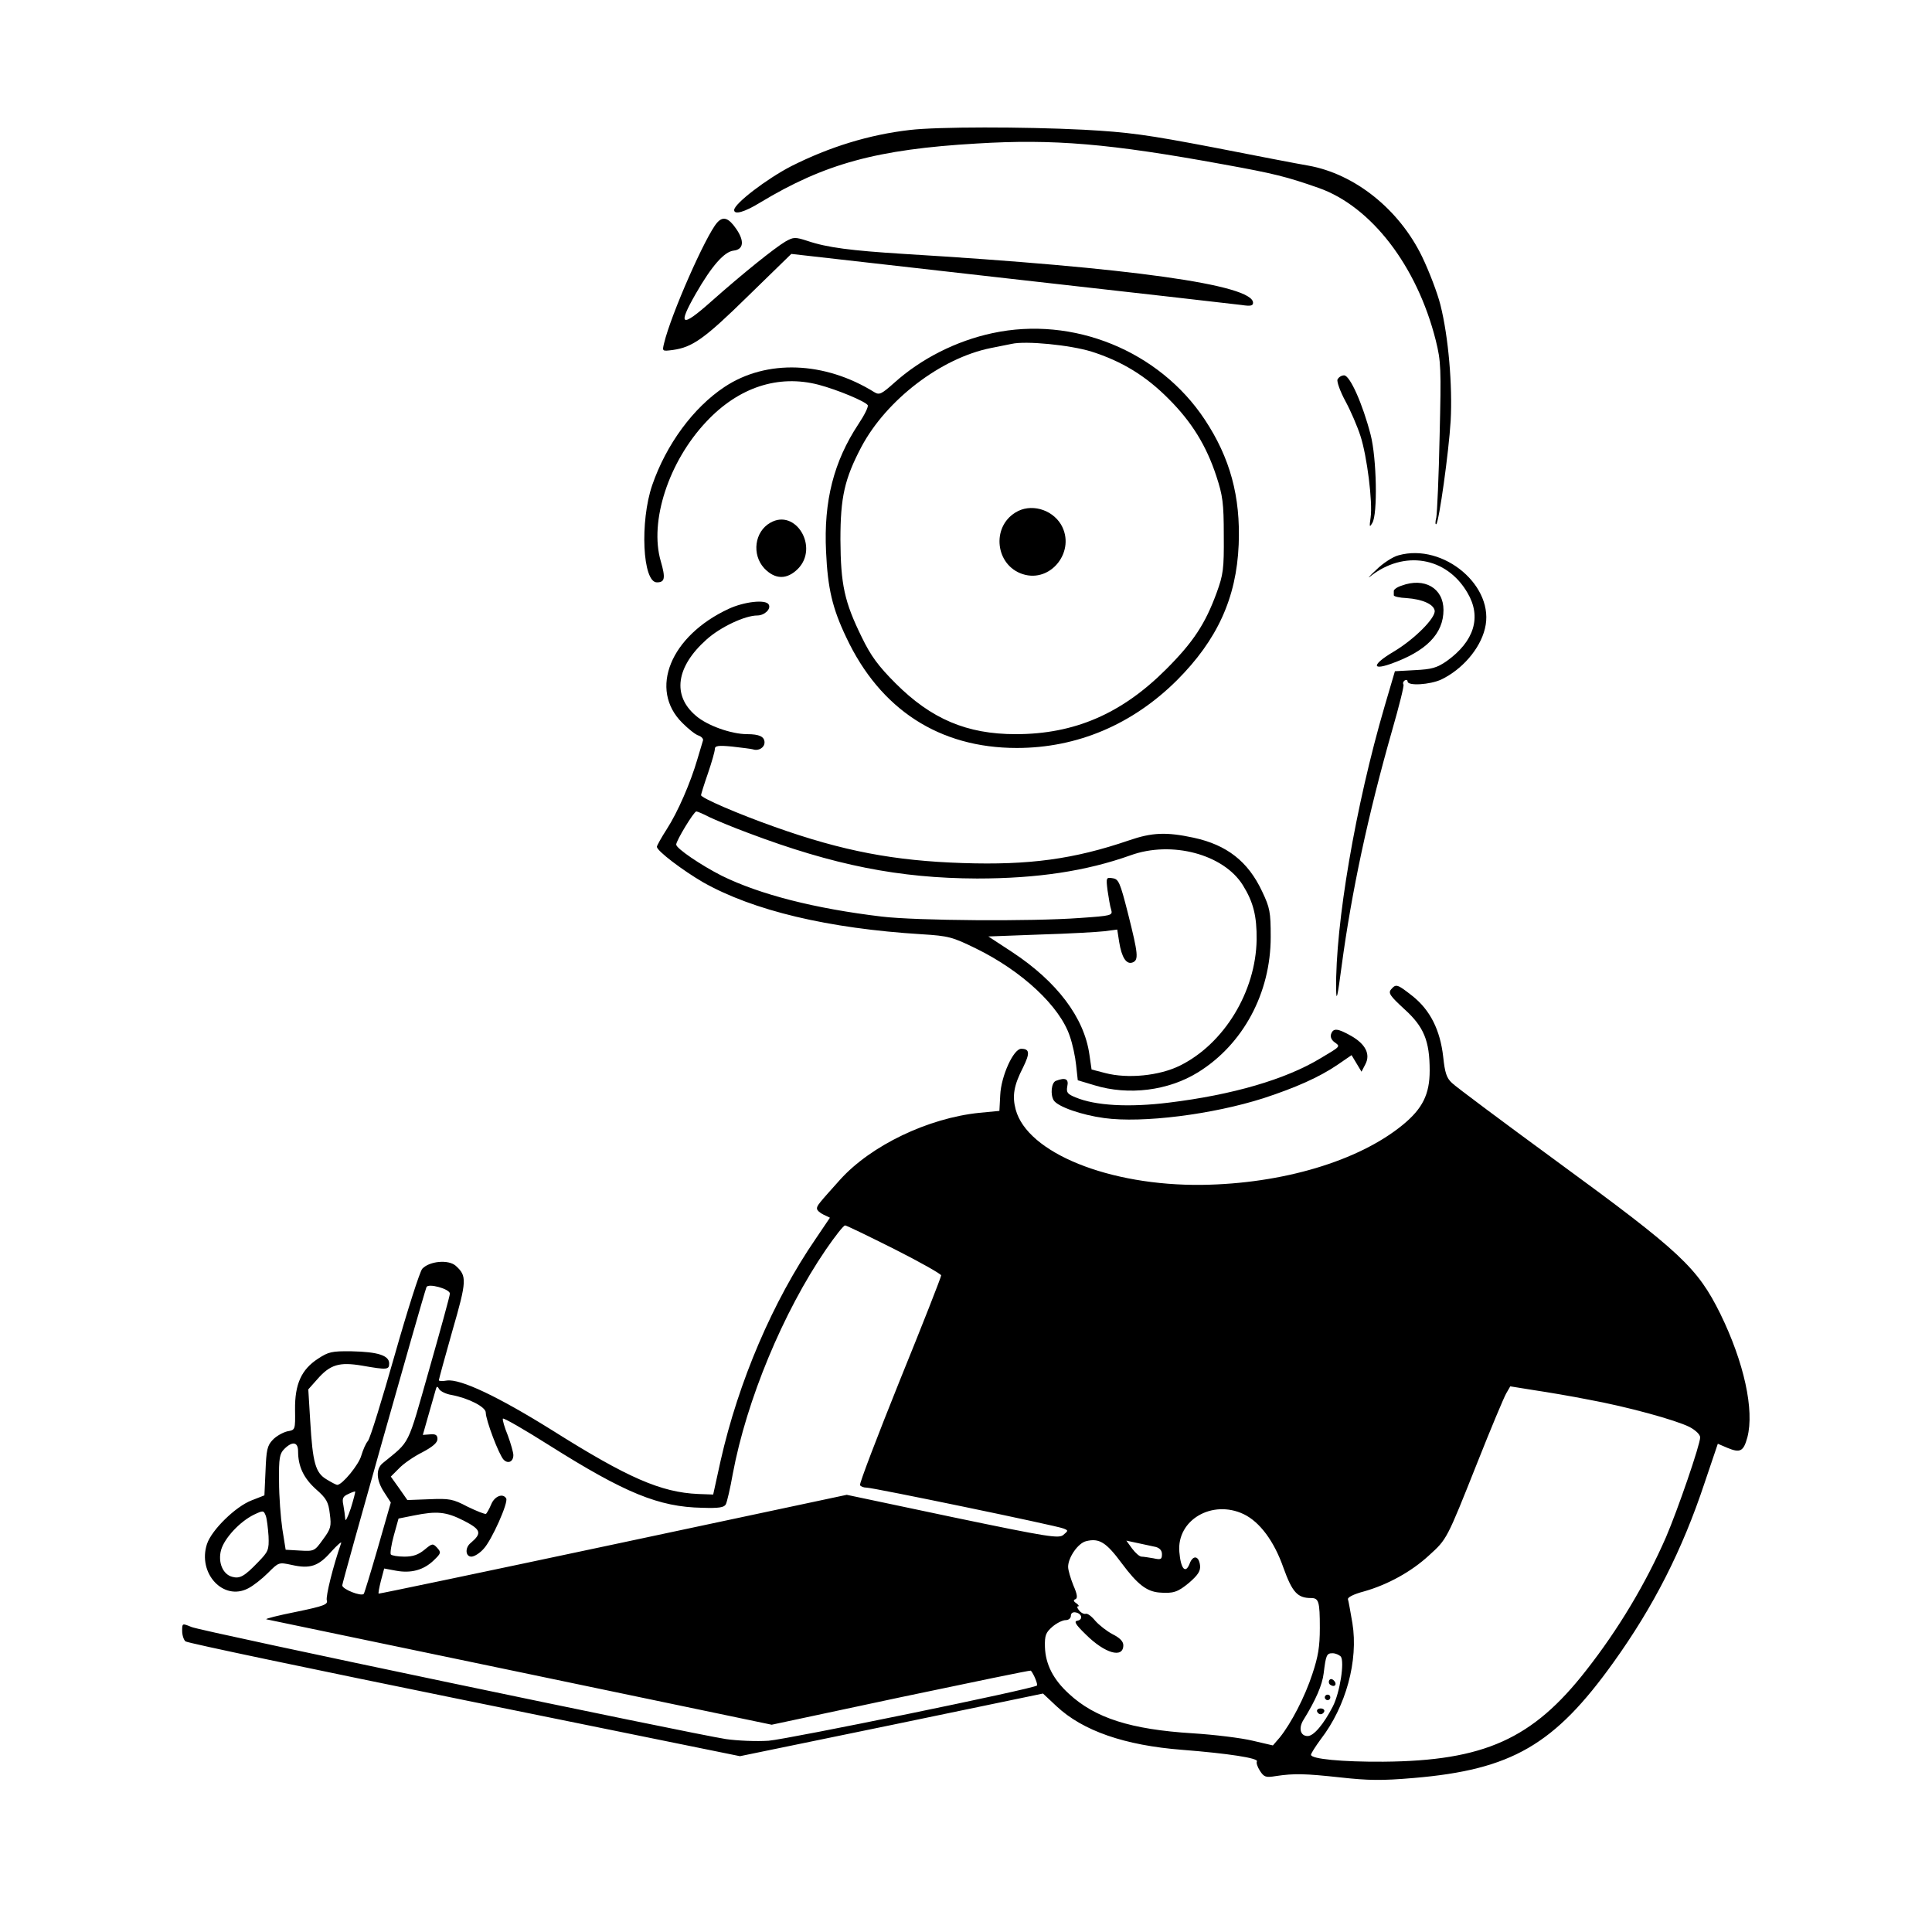 <?xml version="1.0" standalone="no"?>
<!DOCTYPE svg PUBLIC "-//W3C//DTD SVG 20010904//EN"
 "http://www.w3.org/TR/2001/REC-SVG-20010904/DTD/svg10.dtd">
<svg version="1.0" xmlns="http://www.w3.org/2000/svg"
 width="700pt" height="700pt" viewBox="0 0 700 700"
 preserveAspectRatio="xMidYMid meet">
<g transform="translate(0,700) scale(0.1,-0.1)"
fill="#000000" stroke="none">
<path d="M3296 6529 c-147 -17 -290 -61 -429 -131 -89 -46 -207 -136 -207
-159 0 -18 37 -8 94 27 234 141 423 193 785 214 278 17 481 0 896 -76 182 -33
226 -44 343 -85 190 -67 356 -282 424 -552 19 -77 20 -99 14 -347 -3 -146 -9
-278 -12 -295 -4 -16 -4 -27 0 -24 10 10 45 258 52 374 7 128 -8 305 -37 420
-11 44 -41 122 -66 174 -83 172 -244 301 -413 331 -36 6 -191 36 -344 66 -241
46 -306 55 -470 64 -219 11 -529 11 -630 -1z"/>
<path d="M2598 6193 c-41 -47 -167 -332 -192 -437 -7 -29 -7 -29 32 -24 71 10
114 40 272 195 l157 153 794 -90 c437 -49 813 -92 837 -95 33 -5 42 -3 42 8 0
65 -440 127 -1265 177 -192 12 -278 23 -349 47 -46 15 -51 14 -80 -2 -39 -23
-155 -116 -271 -219 -107 -95 -121 -87 -54 30 58 101 103 152 137 156 36 4 40
34 10 78 -28 41 -48 48 -70 23z"/>
<path d="M3596 5793 c-131 -28 -258 -92 -356 -180 -46 -41 -54 -45 -72 -34
-180 112 -391 120 -543 19 -113 -75 -211 -208 -262 -356 -45 -132 -35 -352 17
-352 29 0 32 15 14 77 -42 144 29 361 165 505 117 125 261 172 407 134 68 -18
169 -60 178 -74 3 -6 -12 -36 -34 -69 -89 -135 -126 -278 -117 -462 6 -133 23
-205 73 -310 123 -262 338 -401 618 -401 219 0 419 85 580 245 146 146 216
298 224 492 7 174 -31 314 -123 453 -165 249 -477 376 -769 313z m359 -67
c110 -35 197 -88 280 -172 83 -83 136 -169 172 -279 23 -70 27 -97 27 -215 1
-122 -2 -142 -26 -208 -41 -112 -84 -178 -183 -277 -161 -161 -332 -235 -545
-235 -177 0 -306 55 -435 184 -63 63 -90 100 -122 166 -64 130 -77 192 -78
355 0 154 15 220 76 336 91 171 289 322 469 358 30 6 64 13 75 15 51 12 213
-4 290 -28z"/>
<path d="M3679 5143 c-88 -54 -72 -191 26 -223 103 -34 195 85 139 180 -34 56
-111 77 -165 43z"/>
<path d="M4846 5625 c-3 -8 10 -44 29 -79 19 -35 43 -91 54 -125 24 -73 45
-241 37 -296 -5 -35 -4 -37 6 -20 20 31 16 235 -6 320 -29 112 -75 215 -96
215 -10 0 -20 -7 -24 -15z"/>
<path d="M2791 5106 c-57 -32 -68 -115 -22 -165 39 -41 82 -42 122 -2 77 78
-8 220 -100 167z"/>
<path d="M5067 4988 c-20 -5 -57 -29 -80 -52 -24 -22 -34 -34 -23 -25 122 97
277 72 353 -59 52 -88 24 -176 -75 -247 -36 -25 -55 -30 -115 -33 l-73 -4 -37
-126 c-106 -362 -179 -791 -176 -1027 1 -47 5 -28 20 85 36 269 96 549 183
854 25 87 44 162 41 166 -3 5 -1 11 5 15 5 3 10 1 10 -4 0 -17 81 -12 122 7
75 36 140 110 158 184 39 152 -149 312 -313 266z"/>
<path d="M5078 4878 c-16 -5 -28 -14 -28 -19 0 -5 0 -12 0 -16 0 -4 21 -9 46
-10 57 -4 98 -22 102 -45 5 -26 -74 -105 -150 -150 -74 -44 -80 -68 -11 -44
131 46 193 110 193 196 0 79 -69 119 -152 88z"/>
<path d="M2640 4794 c-211 -98 -290 -292 -168 -413 22 -22 48 -43 59 -46 11
-4 18 -12 16 -18 -2 -7 -11 -37 -20 -67 -25 -86 -71 -192 -111 -254 -20 -31
-36 -60 -36 -64 0 -15 94 -86 168 -129 181 -102 451 -167 792 -188 97 -6 111
-10 195 -51 168 -82 305 -210 341 -318 10 -28 20 -75 23 -105 l6 -55 60 -18
c124 -38 268 -20 376 47 163 101 263 287 263 490 0 91 -3 106 -31 165 -51 109
-128 169 -249 195 -98 21 -150 19 -234 -10 -199 -68 -361 -90 -602 -82 -247 8
-434 43 -681 131 -133 47 -267 105 -267 115 0 3 11 39 25 79 14 41 25 80 25
88 0 12 12 14 63 9 34 -4 68 -8 75 -10 20 -7 42 6 42 25 0 21 -19 30 -63 30
-57 0 -145 31 -186 67 -86 73 -72 177 39 276 50 45 139 87 184 87 26 0 51 24
41 40 -11 19 -89 10 -145 -16z m-71 -754 c21 -10 85 -37 142 -58 310 -117 547
-164 829 -165 219 0 396 27 556 84 149 54 337 4 407 -108 38 -61 51 -112 50
-198 -3 -188 -118 -377 -278 -456 -75 -37 -189 -48 -270 -27 l-50 13 -8 55
c-19 133 -117 263 -279 370 l-87 57 187 7 c103 3 208 9 234 12 l46 6 7 -45 c9
-56 26 -83 49 -74 22 9 20 30 -17 177 -29 114 -34 125 -56 128 -23 4 -24 2
-18 -45 4 -26 9 -58 13 -69 6 -21 2 -22 -113 -30 -175 -13 -592 -10 -718 5
-243 29 -442 80 -580 148 -75 38 -165 99 -165 113 0 14 64 120 73 120 4 0 25
-9 46 -20z"/>
<path d="M5040 3415 c-11 -13 -3 -24 48 -71 71 -64 92 -115 92 -223 0 -86 -26
-138 -98 -197 -160 -131 -436 -213 -727 -217 -336 -4 -633 116 -675 273 -13
49 -7 87 27 153 25 51 24 67 -7 67 -28 0 -73 -99 -76 -168 l-3 -57 -73 -7
c-185 -19 -392 -118 -504 -242 -79 -88 -84 -94 -84 -105 0 -6 11 -16 24 -22
l23 -11 -52 -77 c-155 -226 -279 -516 -344 -803 l-27 -123 -55 2 c-134 6 -254
58 -527 230 -197 123 -334 188 -383 181 -16 -3 -29 -2 -29 1 0 3 22 84 49 179
53 183 53 199 12 236 -26 23 -95 17 -121 -11 -9 -10 -54 -151 -100 -313 -46
-162 -89 -302 -97 -311 -8 -9 -18 -33 -24 -53 -9 -33 -69 -106 -87 -106 -4 0
-21 9 -39 20 -40 24 -50 59 -59 211 l-7 115 32 36 c47 54 80 64 163 50 91 -16
98 -15 98 8 0 29 -41 42 -136 44 -72 1 -84 -2 -122 -27 -60 -39 -84 -92 -83
-184 1 -74 1 -74 -28 -79 -16 -4 -40 -17 -53 -31 -20 -21 -23 -37 -26 -113
l-4 -88 -46 -18 c-58 -22 -145 -107 -162 -158 -35 -106 59 -208 149 -161 18 9
50 34 72 56 39 39 39 39 86 29 66 -15 97 -5 143 48 23 25 39 39 36 31 -30 -86
-56 -193 -52 -207 5 -15 -9 -21 -111 -42 -65 -13 -113 -25 -108 -27 6 -1 420
-88 921 -192 l910 -190 469 100 c257 54 469 98 470 96 11 -13 26 -50 22 -54
-12 -12 -900 -194 -972 -200 -44 -3 -113 0 -155 6 -133 21 -1902 391 -1936
406 -34 14 -34 14 -34 -14 0 -16 6 -33 12 -38 7 -6 462 -101 1011 -213 l998
-203 549 113 549 114 49 -46 c95 -89 247 -142 456 -158 165 -13 277 -30 270
-42 -3 -5 2 -20 11 -34 15 -23 21 -25 58 -19 67 10 104 9 234 -5 100 -11 149
-12 265 -2 355 30 510 120 724 419 145 202 249 406 330 650 l48 142 35 -15
c46 -19 58 -13 72 38 26 99 -12 272 -98 448 -83 167 -142 223 -588 549 -198
145 -371 274 -384 287 -20 18 -26 38 -32 95 -11 97 -47 169 -111 220 -56 44
-60 45 -78 24z m-1799 -941 c93 -47 169 -90 169 -95 0 -6 -67 -177 -150 -381
-82 -204 -147 -374 -144 -379 3 -5 13 -9 24 -9 24 0 690 -138 713 -148 18 -7
18 -8 0 -23 -16 -14 -51 -9 -401 64 l-384 81 -846 -180 c-466 -99 -848 -179
-850 -178 -2 1 2 22 8 46 l12 45 43 -8 c54 -10 100 2 137 38 26 25 27 28 12
45 -16 17 -18 16 -46 -7 -22 -18 -41 -25 -73 -25 -24 0 -46 4 -49 8 -3 5 2 36
11 69 l17 61 55 11 c84 17 117 14 182 -19 62 -32 66 -45 25 -80 -22 -17 -20
-50 2 -50 10 0 30 12 44 28 29 30 91 169 82 183 -12 20 -42 8 -54 -21 -7 -17
-16 -32 -19 -35 -4 -2 -34 10 -67 26 -53 28 -66 30 -138 27 l-80 -3 -30 43
-30 42 30 30 c16 17 54 43 84 58 38 20 55 35 55 48 0 14 -6 19 -27 17 l-26 -2
19 67 c11 37 22 78 26 91 5 19 7 21 14 8 5 -8 25 -18 44 -21 64 -12 125 -44
125 -64 0 -27 48 -154 65 -171 16 -16 35 -7 35 17 0 9 -9 41 -20 71 -12 29
-20 57 -18 61 2 4 77 -39 167 -96 276 -174 398 -224 555 -227 61 -2 80 1 86
13 4 8 16 58 25 110 50 267 182 585 337 812 33 48 64 88 70 88 5 0 85 -39 179
-86z m-1611 -161 c0 -8 -34 -131 -75 -275 -81 -285 -67 -256 -168 -339 -26
-21 -24 -62 5 -106 l24 -37 -47 -164 c-26 -90 -49 -165 -51 -167 -10 -10 -78
17 -78 31 0 11 287 1028 305 1080 5 16 85 -6 85 -23z m4125 -384 c142 -26 316
-74 366 -99 23 -12 39 -28 39 -38 0 -26 -81 -262 -124 -362 -73 -167 -172
-333 -289 -482 -194 -249 -370 -328 -735 -331 -150 -1 -262 10 -262 25 0 5 16
30 35 56 92 119 137 286 115 421 -7 41 -14 80 -16 86 -3 7 20 19 58 29 85 24
171 71 235 130 66 60 64 56 175 335 49 124 97 238 105 252 l15 26 87 -14 c47
-7 136 -22 196 -34z m-4675 -187 c0 -55 20 -97 64 -137 39 -34 46 -47 51 -90
6 -45 4 -54 -25 -93 -30 -42 -32 -43 -83 -40 l-52 3 -12 75 c-6 41 -12 119
-12 173 -1 84 2 100 19 117 29 29 50 26 50 -8z m191 -207 c-11 -33 -20 -50
-20 -39 -1 12 -4 35 -7 51 -5 24 -2 31 18 40 12 6 24 10 25 9 1 -1 -6 -29 -16
-61z m-298 -101 c2 -50 -1 -56 -38 -94 -49 -51 -66 -61 -94 -53 -34 9 -52 53
-40 97 12 43 68 103 119 128 34 16 35 16 43 -4 4 -11 8 -45 10 -74z m3533 80
c58 -28 110 -97 144 -194 32 -89 51 -110 100 -110 28 0 32 -12 32 -108 0 -68
-6 -104 -27 -167 -27 -83 -77 -179 -118 -230 l-25 -29 -73 17 c-41 10 -139 22
-219 27 -223 14 -352 55 -447 143 -57 52 -85 107 -87 170 -1 42 3 52 27 73 15
13 37 24 48 24 11 0 19 7 19 16 0 9 7 14 17 12 23 -4 28 -26 7 -30 -14 -2 -8
-13 29 -49 70 -70 137 -89 137 -40 0 14 -13 27 -39 40 -21 11 -49 33 -63 49
-13 16 -28 27 -34 25 -6 -2 -17 3 -24 12 -7 8 -9 15 -4 15 5 0 2 5 -6 11 -11
7 -12 12 -3 15 8 4 6 18 -8 50 -10 25 -19 55 -19 67 0 34 36 86 65 93 48 12
73 -4 130 -81 56 -75 89 -101 135 -105 51 -4 67 1 109 36 32 28 41 42 39 62
-4 36 -26 39 -38 6 -15 -38 -32 -18 -37 43 -10 116 119 191 233 137z m-318
-119 c14 -4 22 -13 22 -26 0 -19 -4 -21 -31 -15 -17 3 -37 6 -43 6 -7 0 -22
13 -34 29 l-21 29 42 -9 c23 -5 52 -11 65 -14z m670 -397 c14 -19 -3 -130 -29
-181 -33 -64 -69 -107 -91 -107 -27 0 -34 29 -15 59 44 71 68 126 73 169 8 66
11 72 32 72 11 0 24 -6 30 -12z"/>
<path d="M4816 912 c-3 -6 -1 -14 5 -17 15 -10 25 3 12 16 -7 7 -13 7 -17 1z"/>
<path d="M4800 850 c0 -5 5 -10 10 -10 6 0 10 5 10 10 0 6 -4 10 -10 10 -5 0
-10 -4 -10 -10z"/>
<path d="M4772 799 c2 -6 8 -10 13 -10 5 0 11 4 13 10 2 6 -4 11 -13 11 -9 0
-15 -5 -13 -11z"/>
<path d="M4823 3254 c-4 -10 1 -22 12 -30 22 -16 24 -14 -50 -58 -127 -77
-320 -133 -550 -161 -145 -18 -267 -11 -338 19 -30 12 -34 18 -30 40 6 27 -7
33 -41 20 -17 -6 -21 -50 -8 -71 15 -23 101 -53 183 -64 138 -19 392 13 577
72 116 38 202 76 268 121 l51 35 18 -30 18 -30 14 27 c19 36 1 73 -52 103 -48
27 -64 29 -72 7z"/>
</g>
</svg>
